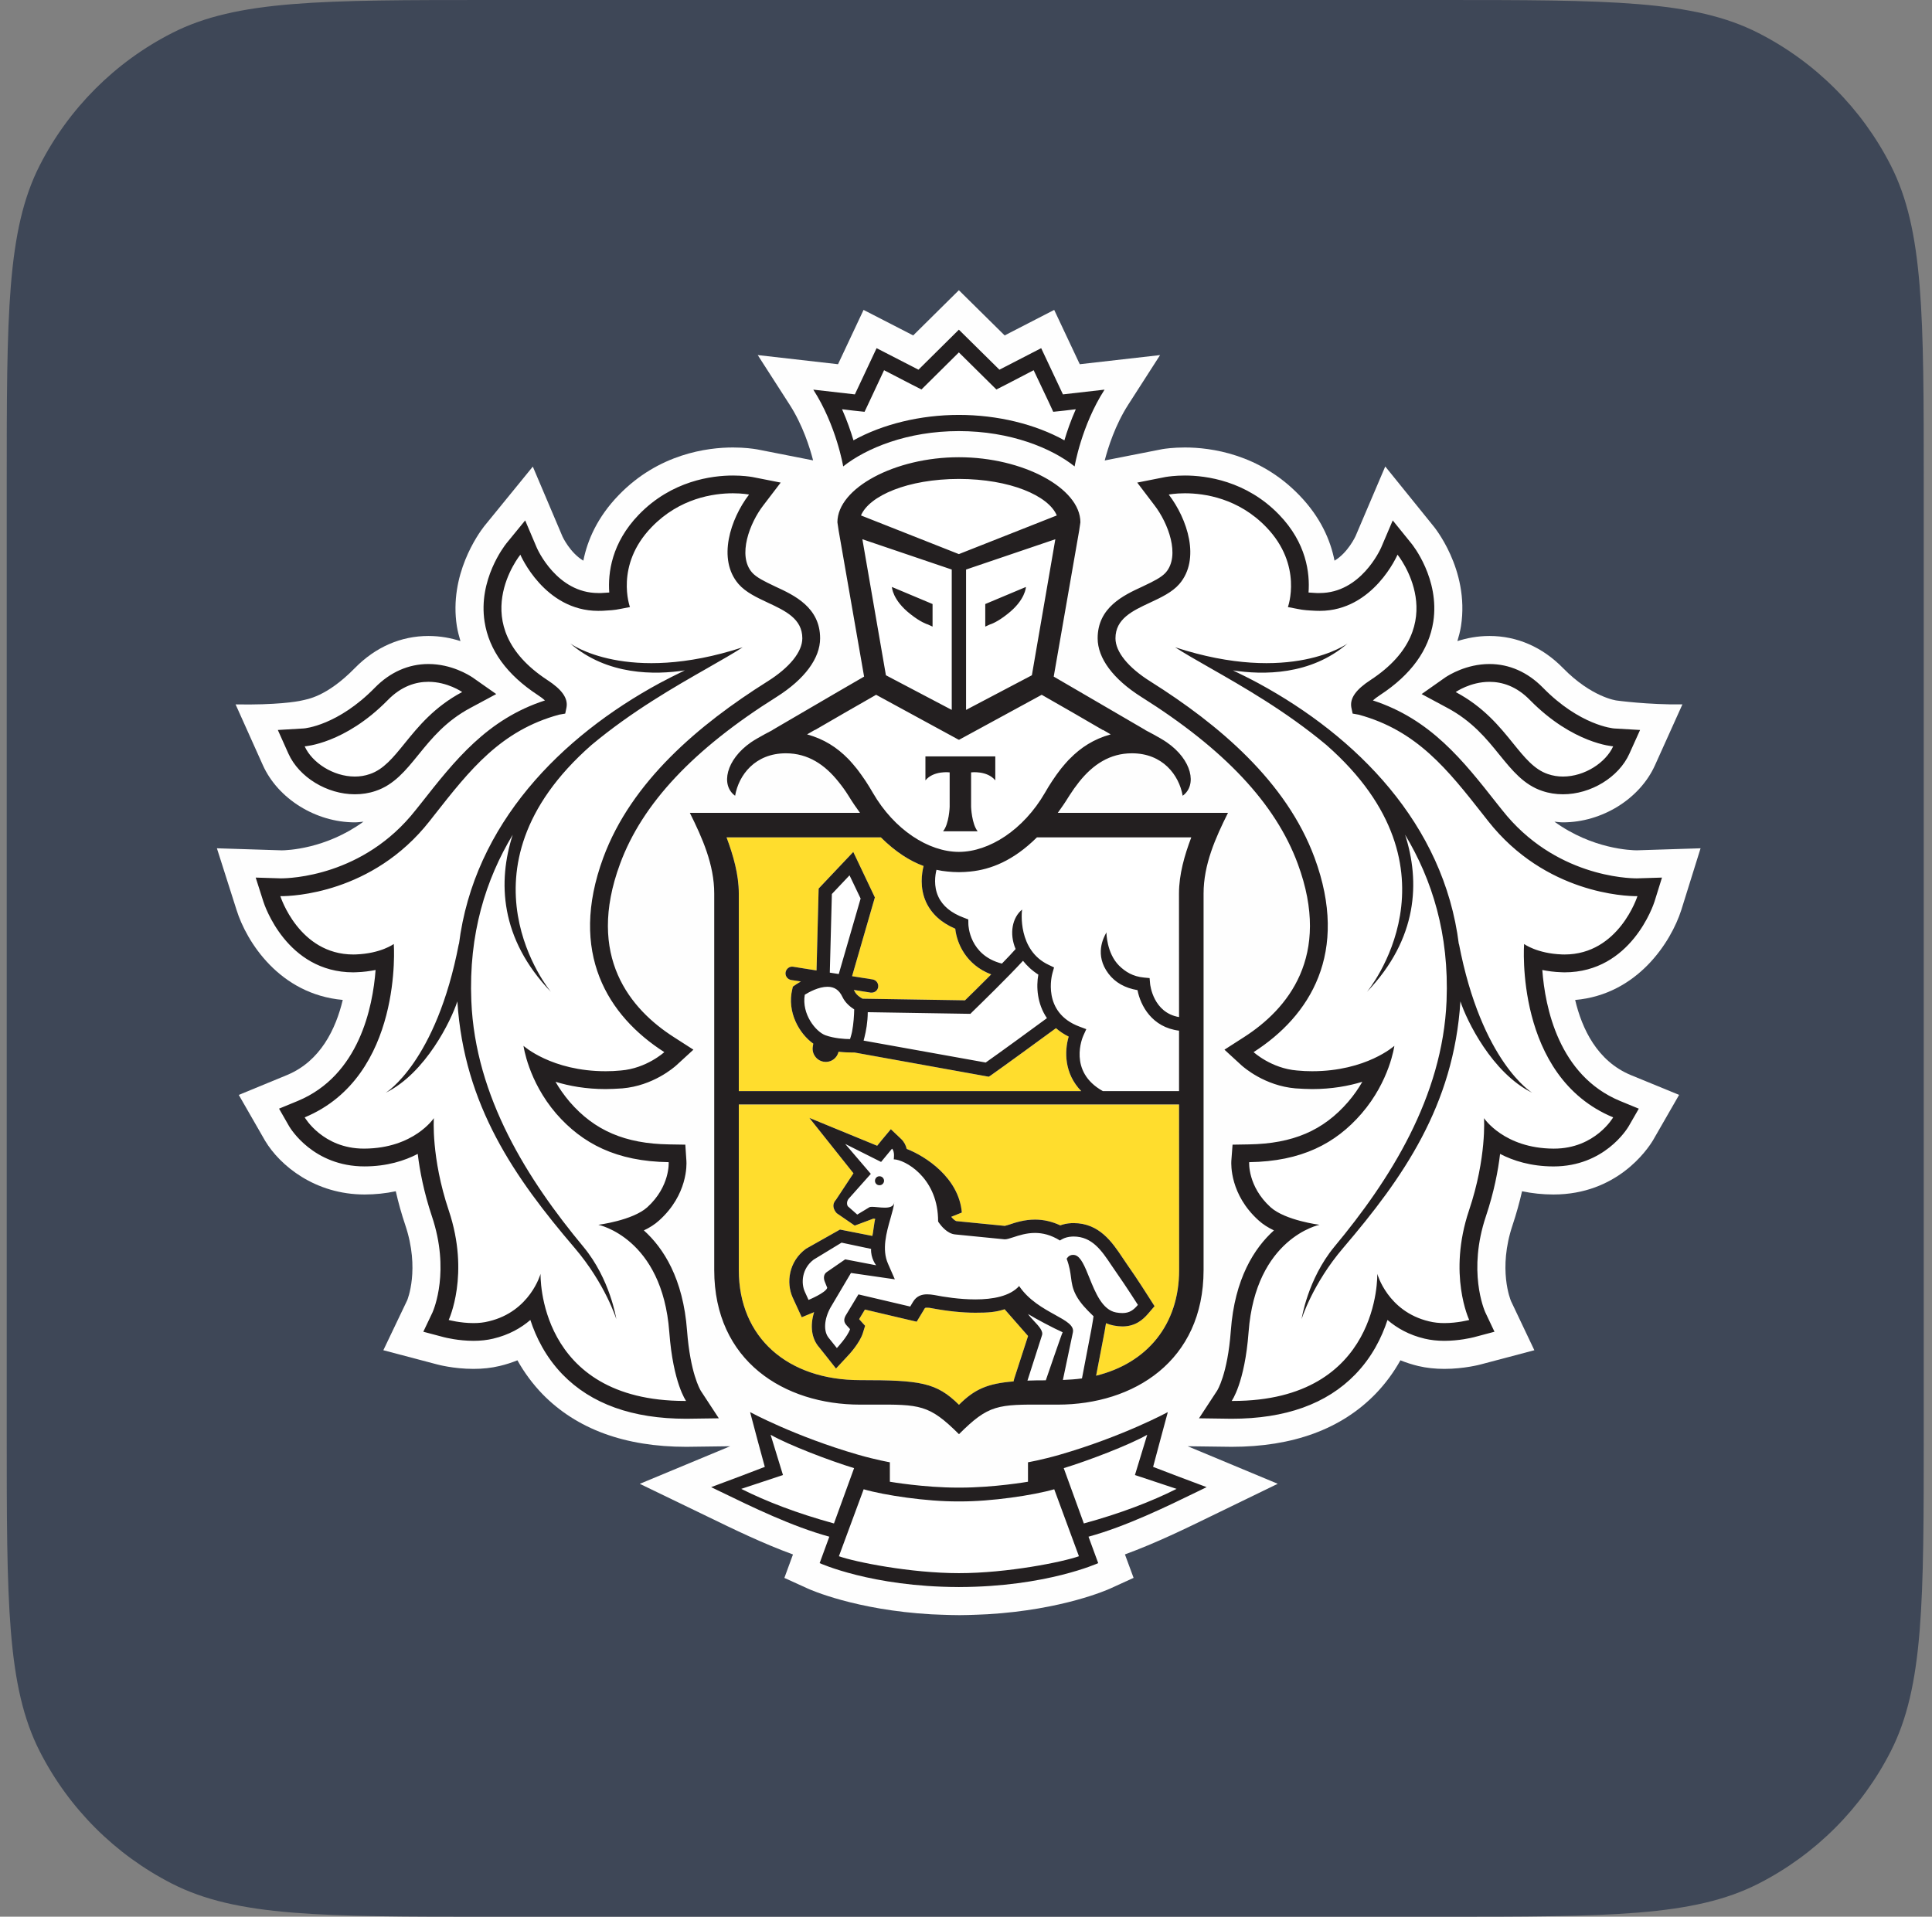 <svg width="129" height="128" viewBox="0 0 129 128" fill="none" xmlns="http://www.w3.org/2000/svg">
<rect x="0" y="0" width="129" height="128" fill="#808080" stroke="none"/>
<g clip-path="url(#clip0_22_157)">
<path fill-rule="evenodd" clip-rule="evenodd" d="M0.449 32.358C0.449 21.032 0.449 15.368 2.653 11.042C4.592 7.237 7.686 4.143 11.492 2.204C15.818 0 21.481 0 32.807 0H96.092C107.418 0 113.081 0 117.407 2.204C121.212 4.143 124.306 7.237 126.245 11.042C128.449 15.368 128.449 21.032 128.449 32.358V95.642C128.449 106.968 128.449 112.631 126.245 116.958C124.306 120.763 121.212 123.857 117.407 125.796C113.081 128 107.418 128 96.092 128H32.807C21.481 128 15.818 128 11.492 125.796C7.686 123.857 4.592 120.763 2.653 116.958C0.449 112.631 0.449 106.968 0.449 95.642V32.358Z" fill="#3E4757"/>
<mask id="mask0_22_157" style="mask-type:alpha" maskUnits="userSpaceOnUse" x="0" y="0" width="129" height="128">
<path fill-rule="evenodd" clip-rule="evenodd" d="M0.449 32.358C0.449 21.032 0.449 15.368 2.653 11.042C4.592 7.237 7.686 4.143 11.492 2.204C15.818 0 21.481 0 32.807 0H96.092C107.418 0 113.081 0 117.407 2.204C121.212 4.143 124.306 7.237 126.245 11.042C128.449 15.368 128.449 21.032 128.449 32.358V95.642C128.449 106.968 128.449 112.631 126.245 116.958C124.306 120.763 121.212 123.857 117.407 125.796C113.081 128 107.418 128 96.092 128H32.807C21.481 128 15.818 128 11.492 125.796C7.686 123.857 4.592 120.763 2.653 116.958C0.449 112.631 0.449 106.968 0.449 95.642V32.358Z" fill="white"/>
</mask>
<g mask="url(#mask0_22_157)">
<path fill-rule="evenodd" clip-rule="evenodd" d="M113.547 56.65L109.296 56.785C108.935 56.785 106.324 56.711 103.789 54.872C103.979 54.889 104.167 54.918 104.361 54.918C106.968 54.918 109.495 53.348 110.506 51.099L112.335 47.04C110.039 47.071 107.943 46.781 107.943 46.781C107.925 46.78 106.271 46.566 104.36 44.612C102.99 43.213 101.291 42.471 99.455 42.471C98.65 42.471 97.931 42.616 97.311 42.813C97.409 42.484 97.498 42.15 97.552 41.806C98.138 38.007 95.695 35.111 95.694 35.113L92.493 31.151L90.51 35.806C90.504 35.819 90.001 36.911 89.106 37.442C88.838 36.075 88.172 34.536 86.752 33.068C84.075 30.298 80.819 29.883 79.114 29.883C78.325 29.883 77.761 29.969 77.624 29.991L73.762 30.75C73.985 29.889 74.461 28.384 75.328 27.031L77.459 23.713L72.096 24.323L70.389 20.696L67.081 22.4L64.024 19.381L60.974 22.4L57.66 20.696L55.955 24.323L50.594 23.712L52.729 27.033C53.597 28.384 54.07 29.884 54.291 30.745L50.606 30.02L50.479 29.998C50.296 29.969 49.736 29.883 48.941 29.883C47.238 29.883 43.98 30.298 41.31 33.066C39.889 34.534 39.222 36.075 38.95 37.442C38.061 36.916 37.563 35.842 37.563 35.842L35.576 31.16L32.327 35.147C31.929 35.66 29.973 38.383 30.503 41.81C30.558 42.152 30.648 42.484 30.744 42.813C30.128 42.614 29.409 42.471 28.605 42.471C26.767 42.471 25.07 43.213 23.696 44.612C21.789 46.558 20.492 46.694 20.161 46.777C19.83 46.859 18.422 47.09 15.73 47.04L17.551 51.099C18.562 53.348 21.09 54.918 23.693 54.918C23.89 54.918 24.077 54.889 24.269 54.872C21.74 56.711 19.129 56.785 18.813 56.787L14.483 56.65L15.794 60.766C16.455 62.886 18.662 66.398 22.886 66.776C22.426 68.702 21.407 70.861 19.169 71.791L15.943 73.12L17.702 76.184C18.694 77.837 21.029 79.77 24.348 79.77C25.065 79.768 25.757 79.696 26.426 79.553C26.597 80.309 26.809 81.066 27.062 81.817C28.05 84.76 27.199 86.81 27.189 86.833L25.596 90.17L29.152 91.108C29.196 91.121 30.271 91.416 31.616 91.416C32.226 91.416 32.811 91.354 33.355 91.223C33.768 91.126 34.167 90.998 34.548 90.843C35.009 91.668 35.568 92.422 36.219 93.097C38.499 95.436 41.729 96.62 45.818 96.62H45.832L48.752 96.582L42.719 99.092L47.3 101.306C48.966 102.116 50.936 103.075 52.947 103.809L52.373 105.375L53.954 106.094C54.094 106.158 57.13 107.515 62.176 107.805C62.176 107.805 63.395 107.861 64.067 107.861C64.736 107.861 65.94 107.801 65.94 107.801C70.954 107.504 73.967 106.158 74.107 106.094L75.69 105.372L75.112 103.805C77.178 103.049 79.225 102.052 80.821 101.272L85.315 99.089L79.302 96.582L82.234 96.62C86.331 96.62 89.561 95.434 91.836 93.093C92.485 92.423 93.043 91.672 93.506 90.843C93.889 90.998 94.29 91.126 94.704 91.226C95.248 91.354 95.832 91.416 96.441 91.416C97.763 91.416 98.849 91.125 98.878 91.115L102.449 90.17L100.893 86.895C100.857 86.81 100.005 84.76 100.995 81.815C101.244 81.063 101.456 80.307 101.628 79.553C102.3 79.696 103 79.768 103.723 79.77C107.952 79.77 109.979 76.797 110.371 76.15L112.114 73.118L108.888 71.794C106.645 70.861 105.628 68.703 105.174 66.779C109.343 66.415 111.579 62.901 112.262 60.767L113.547 56.65Z" fill="#FEFEFE"/>
<path fill-rule="evenodd" clip-rule="evenodd" d="M71.07 29.406C69.124 28.323 66.602 27.707 64.024 27.707C61.46 27.707 58.937 28.323 56.986 29.406C56.808 28.811 56.561 28.088 56.224 27.331L56.957 27.418L57.727 27.5L58.058 26.797L59.029 24.723L60.829 25.655L61.526 26.009L62.081 25.461L64.024 23.534L65.971 25.461L66.528 26.009L67.226 25.655L69.016 24.723L70 26.797L70.325 27.5L71.096 27.418L71.831 27.331C71.495 28.088 71.245 28.811 71.07 29.406ZM64.024 31.983C60.607 31.987 58.045 33.106 57.488 34.423L64.024 37.005L70.562 34.423C70.01 33.106 67.447 31.987 64.024 31.983ZM64.093 100.267H64.087H64.03H63.966H63.961C61.893 100.28 59.038 99.855 57.666 99.456L56.014 103.926C57.102 104.314 60.795 105.058 64.03 105.058C67.259 105.058 70.953 104.314 72.04 103.926L70.39 99.456C69.013 99.855 66.163 100.28 64.093 100.267ZM71.026 98.045C72.622 97.56 75.37 96.514 76.599 95.817L75.779 98.505L78.562 99.43C76.879 100.275 74.839 101.063 72.367 101.739L71.026 98.045ZM51.455 95.817L52.279 98.505L49.492 99.43C51.174 100.275 53.222 101.063 55.685 101.739L57.029 98.045C55.435 97.56 52.685 96.514 51.455 95.817ZM103.349 51.693C103.685 51.809 104.025 51.86 104.361 51.86C105.82 51.86 107.226 50.917 107.712 49.84C107.712 49.84 105.04 49.678 102.166 46.762C101.253 45.817 100.284 45.535 99.454 45.535C98.163 45.535 97.195 46.214 97.195 46.214C99.069 47.211 100.137 48.534 101.035 49.645C101.8 50.592 102.441 51.386 103.349 51.693ZM24.696 51.693C24.37 51.809 24.029 51.86 23.692 51.86C22.235 51.86 20.824 50.917 20.344 49.841C20.344 49.841 23.014 49.678 25.885 46.762C26.803 45.815 27.77 45.535 28.605 45.535C29.887 45.535 30.858 46.215 30.858 46.215C28.99 47.21 27.921 48.531 27.021 49.641C26.253 50.59 25.609 51.385 24.696 51.693ZM102.303 72.976C99.617 71.652 97.924 68.138 97.513 66.874C97.067 73.839 93.667 78.675 89.691 83.33C87.627 85.744 86.907 88.09 86.907 88.09C86.907 88.09 87.306 85.431 89.089 83.268C92.799 78.811 96.325 73.263 96.587 66.847C96.766 62.37 95.616 58.74 93.819 55.746C94.825 58.863 94.682 62.678 91.27 66.241C91.27 66.241 98.064 58.101 88.567 49.754C85.868 47.499 82.987 45.856 80.778 44.596C79.875 44.081 79.084 43.63 78.463 43.227C86.199 45.751 89.977 42.973 89.977 42.973C87.507 45.113 84.308 45.077 82.325 44.769C82.864 45.031 83.423 45.305 84.025 45.628C90.548 49.171 96.41 55.002 97.41 63.075V63.014C98.928 70.942 102.303 72.976 102.303 72.976ZM104.289 63.739C104.351 63.743 104.401 63.743 104.463 63.743C108.1 63.743 109.33 59.848 109.33 59.848H109.26C108.592 59.848 103.186 59.69 99.365 54.834C99.258 54.699 99.152 54.563 99.046 54.429C96.671 51.403 94.614 48.783 90.716 47.726L90.315 47.656L90.229 47.247C90.116 46.627 90.544 46.043 91.51 45.414C97.13 41.735 93.313 37.041 93.313 37.041C93.313 37.041 91.708 40.795 88.119 40.795C88.075 40.795 88.031 40.794 87.987 40.792C87.942 40.791 87.898 40.79 87.853 40.79L87.773 40.786C87.393 40.766 87.024 40.747 86.655 40.669L85.994 40.54C85.994 40.54 87.016 37.755 84.546 35.2C82.685 33.271 80.422 32.943 79.114 32.943C78.456 32.943 78.038 33.027 78.038 33.027C79.278 34.649 80.176 37.342 78.743 39.004C78.264 39.556 77.517 39.904 76.781 40.248C75.616 40.792 74.479 41.323 74.479 42.627C74.479 43.529 75.322 44.58 76.833 45.524C81.38 48.386 85.894 52.187 87.772 57.278C90.116 63.629 87.474 67.844 83.704 70.263C83.704 70.263 84.887 71.351 86.601 71.49C86.95 71.524 87.291 71.541 87.609 71.541C91.23 71.541 93.103 69.842 93.103 69.842C93.103 69.842 92.794 72.188 90.91 74.366C89.171 76.377 86.89 77.562 83.408 77.611C83.408 77.611 83.299 79.227 84.839 80.626C85.827 81.508 88.104 81.794 88.104 81.794C88.104 81.794 83.839 82.659 83.368 88.957C83.113 92.371 82.24 93.558 82.24 93.558H82.316C92.213 93.558 91.961 85.07 91.961 85.07C91.961 85.07 92.648 87.582 95.41 88.238C95.743 88.324 96.099 88.359 96.439 88.359C97.326 88.359 98.099 88.15 98.099 88.15C98.099 88.15 96.652 85.1 98.088 80.834C99.277 77.294 99.085 74.672 99.085 74.672C99.085 74.672 100.419 76.687 103.723 76.706H103.758C106.511 76.706 107.711 74.618 107.711 74.618C101.111 71.879 101.764 63.039 101.764 63.039C101.764 63.039 102.62 63.678 104.289 63.739ZM30.537 66.873C30.986 73.839 34.386 78.675 38.361 83.329C40.424 85.744 41.152 88.088 41.152 88.088C41.152 88.088 40.748 85.43 38.957 83.269C35.255 78.811 31.729 73.262 31.47 66.847C31.284 62.368 32.435 58.739 34.235 55.746C33.231 58.864 33.368 62.678 36.784 66.243C36.784 66.243 29.989 58.101 39.492 49.754C42.188 47.5 45.064 45.858 47.272 44.598C48.175 44.083 48.967 43.631 49.589 43.227C41.855 45.751 38.077 42.972 38.077 42.972C40.545 45.114 43.743 45.078 45.729 44.769L45.683 44.791C45.159 45.046 44.61 45.314 44.029 45.63C37.504 49.171 31.645 55.003 30.641 63.075V63.013C29.126 70.941 25.752 72.976 25.752 72.976C28.435 71.653 30.126 68.137 30.537 66.873ZM43.218 80.625C42.23 81.508 39.95 81.794 39.95 81.794C39.95 81.794 44.219 82.658 44.688 88.957C44.944 92.371 45.809 93.557 45.809 93.557H45.739C35.839 93.557 36.093 85.068 36.093 85.068C36.093 85.068 35.402 87.582 32.644 88.238C32.314 88.324 31.961 88.359 31.616 88.359C30.728 88.359 29.959 88.15 29.959 88.15C29.959 88.15 31.398 85.102 29.963 80.834C28.777 77.294 28.97 74.671 28.97 74.671C28.97 74.671 27.638 76.687 24.331 76.707H24.297C21.546 76.707 20.344 74.618 20.344 74.618C26.939 71.879 26.293 63.039 26.293 63.039C26.293 63.039 25.436 63.678 23.764 63.739C23.702 63.743 23.648 63.743 23.59 63.743C19.952 63.743 18.72 59.848 18.72 59.848H18.793C19.464 59.848 24.866 59.69 28.685 54.834C28.793 54.698 28.9 54.562 29.006 54.426C31.382 51.403 33.44 48.784 37.33 47.726L37.739 47.655L37.826 47.247C37.94 46.627 37.513 46.041 36.548 45.414C30.928 41.735 34.744 37.042 34.744 37.042C34.744 37.042 36.339 40.795 39.94 40.795C39.982 40.795 40.024 40.794 40.067 40.793H40.067C40.111 40.792 40.155 40.791 40.202 40.791L40.306 40.785C40.675 40.765 41.039 40.745 41.4 40.669L42.063 40.54C42.063 40.54 41.035 37.755 43.511 35.2C45.37 33.271 47.635 32.942 48.94 32.942C49.602 32.942 50.015 33.028 50.015 33.028C48.777 34.649 47.88 37.342 49.312 39.002C49.791 39.555 50.538 39.904 51.273 40.248C52.436 40.792 53.571 41.323 53.571 42.627C53.571 43.528 52.729 44.58 51.218 45.524C46.671 48.386 42.159 52.189 40.282 57.279C37.94 63.63 40.581 67.846 44.356 70.263C44.356 70.263 43.171 71.352 41.453 71.49C41.104 71.524 40.767 71.54 40.442 71.54C36.826 71.54 34.953 69.842 34.953 69.842C34.953 69.842 35.264 72.188 37.136 74.368C38.886 76.377 41.166 77.562 44.647 77.611C44.647 77.611 44.757 79.227 43.218 80.625ZM61.791 50.514H64.127H66.456V52.114C65.909 51.443 64.84 51.581 64.84 51.581V53.887C64.84 53.887 64.881 55.023 65.278 55.514H64.127H62.969C63.373 55.023 63.409 53.887 63.409 53.887V51.581C63.409 51.581 62.343 51.443 61.791 52.114V50.514ZM56.707 50.754C56.869 50.928 57.028 51.117 57.183 51.308L57.204 51.334L57.204 51.334C57.233 51.368 57.26 51.401 57.29 51.443C57.432 51.631 57.575 51.832 57.714 52.038C57.731 52.061 57.749 52.087 57.767 52.114C57.78 52.133 57.793 52.153 57.807 52.173C57.973 52.423 58.13 52.682 58.285 52.95C59.712 55.414 61.996 56.888 64.024 56.891C66.054 56.888 68.336 55.414 69.768 52.95C69.925 52.675 70.086 52.409 70.252 52.161C70.277 52.126 70.302 52.09 70.325 52.053C70.466 51.84 70.614 51.634 70.768 51.433C70.788 51.407 70.807 51.383 70.826 51.359L70.828 51.357L70.861 51.315C71.02 51.117 71.185 50.927 71.352 50.748C71.364 50.736 71.375 50.725 71.385 50.714L71.386 50.714C71.4 50.698 71.415 50.683 71.433 50.669C72.159 49.925 73.026 49.357 74.161 49.043L73.655 48.749H73.629L71.62 47.583L69.555 46.4L64.04 49.403L64.024 49.389L64.013 49.403L58.497 46.4L56.434 47.583L54.421 48.749H54.398L53.889 49.043C55.025 49.357 55.889 49.919 56.619 50.663C56.631 50.675 56.642 50.688 56.654 50.701C56.67 50.719 56.686 50.738 56.707 50.754ZM62.267 41.844V40.339L59.554 39.197C59.554 39.197 59.578 40.072 60.799 41.021C61.46 41.542 61.869 41.676 61.959 41.705C61.97 41.709 61.977 41.711 61.978 41.712L62.267 41.844ZM63.547 38.034V47.409L59.154 45.094L57.581 36.013L63.547 38.034ZM65.787 40.339L68.499 39.197C68.499 39.197 68.477 40.072 67.252 41.021C66.59 41.544 66.18 41.677 66.092 41.706C66.082 41.709 66.076 41.711 66.074 41.712L65.787 41.844V40.339ZM68.898 45.094L70.466 36.013L64.503 38.034V47.409L68.898 45.094ZM56.756 69.39C56.397 69.39 55.691 69.347 55.111 69.136C54.47 68.899 53.516 67.724 53.735 66.43C54.011 66.26 54.653 65.899 55.254 65.899C55.716 65.899 56.032 66.115 56.254 66.582C56.446 66.987 56.794 67.256 57.037 67.41C57.029 67.788 56.993 68.375 56.891 68.895C56.868 69.011 56.839 69.118 56.808 69.224C56.797 69.27 56.783 69.311 56.771 69.346C56.766 69.362 56.76 69.376 56.756 69.39ZM65.097 67.404L65.097 67.405L64.977 67.522C64.95 67.548 64.933 67.566 64.925 67.573L64.793 67.704L57.94 67.596C57.936 68.275 57.825 68.853 57.718 69.275C57.7 69.346 57.682 69.42 57.663 69.493L65.816 70.958C66.663 70.366 68.998 68.662 69.904 67.993C69.245 67.032 69.182 65.889 69.332 65.084C68.897 64.808 68.569 64.496 68.306 64.164C67.364 65.191 65.65 66.865 65.098 67.404L65.097 67.404ZM64.789 58.202C66.142 58.067 67.656 57.487 69.236 55.922H79.543C79.093 57.109 78.722 58.394 78.722 59.672L78.726 67.922C77.001 67.632 76.796 65.776 76.79 65.696L76.759 65.316L76.389 65.284C75.637 65.213 75.143 64.897 74.723 64.489C73.878 63.642 73.877 62.273 73.878 62.263C73.877 62.27 73.865 62.291 73.847 62.325V62.325V62.325C73.693 62.607 73.061 63.769 74.015 65.025C74.461 65.616 75.112 65.979 75.953 66.124C76.151 67.152 76.916 68.607 78.726 68.827V72.868H73.638C71.294 71.56 72.289 69.263 72.333 69.165L72.532 68.731L72.082 68.56C69.542 67.618 70.242 65.085 70.275 64.974L70.378 64.606L70.033 64.443C67.935 63.47 68.219 60.852 68.247 60.743C67.602 61.265 67.37 62.332 67.814 63.378C67.587 63.639 67.285 63.951 66.952 64.295L66.898 64.351C64.725 63.796 64.657 61.8 64.657 61.711L64.652 61.403L64.367 61.292C63.519 60.978 62.936 60.507 62.65 59.875C62.328 59.176 62.442 58.44 62.53 58.087C62.779 58.144 63.025 58.181 63.263 58.202C63.507 58.228 63.756 58.242 64.01 58.242H64.025H64.043C64.296 58.242 64.542 58.228 64.789 58.202ZM55.544 59.703L55.405 64.955L56.004 65.046L57.464 60.006L56.723 58.455L55.544 59.703ZM58.423 78.832C58.412 79.002 58.536 79.147 58.706 79.151C58.871 79.166 59.012 79.039 59.028 78.872C59.035 78.711 58.913 78.562 58.742 78.555C58.575 78.54 58.438 78.67 58.423 78.832ZM71.787 83.82C71.739 83.806 71.688 83.802 71.644 83.802C71.35 83.802 71.221 84.062 71.221 84.062C71.418 84.59 71.467 84.969 71.513 85.313C71.563 85.696 71.607 86.035 71.843 86.488C72.124 87.029 72.592 87.486 72.877 87.766L72.927 87.815C72.96 87.847 72.989 87.876 73.014 87.901C73.014 87.901 72.947 88.384 72.878 88.746L72.242 92.053C71.836 92.109 71.411 92.138 70.97 92.158L71.637 88.978C71.734 88.519 71.181 88.213 70.444 87.805C69.669 87.376 68.69 86.835 68.048 85.882C67.435 86.572 66.284 86.777 65.126 86.777C64.07 86.777 63.015 86.607 62.372 86.481C62.21 86.456 62.055 86.436 61.902 86.436C61.531 86.436 61.193 86.551 60.959 86.943L60.776 87.254L57.32 86.439L56.459 87.865C56.339 88.096 56.33 88.289 56.526 88.504L56.758 88.76C56.598 89.262 55.879 90.025 55.879 90.025L55.365 89.383C54.959 88.928 55.026 88.096 55.447 87.325L56.819 85.012L59.746 85.434L59.293 84.397C58.866 83.44 59.191 82.301 59.461 81.358C59.577 80.951 59.683 80.58 59.713 80.277C59.68 80.581 59.4 80.65 59.075 80.65C58.917 80.65 58.749 80.633 58.593 80.618C58.459 80.605 58.333 80.593 58.232 80.593C58.145 80.593 58.071 80.602 58.032 80.629L57.238 81.112L56.614 80.561C56.538 80.455 56.514 80.204 56.697 80.017L58.145 78.393L56.435 76.394L58.831 77.597L59.563 76.711C59.764 76.906 59.675 77.422 59.675 77.422C60.422 77.441 62.521 78.599 62.632 81.308C62.636 81.39 62.636 81.483 62.636 81.574L62.654 81.602C62.664 81.617 62.677 81.636 62.693 81.662C62.841 81.865 63.251 82.387 63.768 82.436L67.081 82.764H67.093C67.233 82.764 67.426 82.7 67.663 82.623C68.043 82.498 68.536 82.337 69.108 82.337C69.612 82.337 70.173 82.466 70.774 82.844C70.774 82.844 71.076 82.606 71.564 82.579C71.601 82.577 71.644 82.577 71.677 82.577C72.926 82.577 73.56 83.525 74.204 84.487C74.327 84.67 74.45 84.853 74.577 85.031C75.175 85.882 75.979 87.143 75.979 87.143C75.681 87.493 75.408 87.689 74.946 87.689C74.82 87.689 74.676 87.68 74.519 87.646C73.603 87.478 73.137 86.323 72.735 85.324C72.437 84.585 72.174 83.93 71.787 83.82ZM53.986 86.81C53.986 86.81 55.133 86.338 55.235 86.003L55.081 85.62C54.973 85.371 54.989 85.101 55.198 84.954L56.434 84.1L58.5 84.497C58.5 84.497 58.127 84.029 58.163 83.404L56.19 82.986L54.331 84.118C53.533 84.715 53.476 85.69 53.739 86.269L53.986 86.81ZM69.83 92.178C69.382 92.178 68.972 92.184 68.603 92.199L69.573 89.176C69.675 88.896 69.36 88.56 69.046 88.226C68.895 88.064 68.745 87.903 68.641 87.75C69.12 88.05 70.357 88.708 70.953 88.971C70.893 89.068 69.83 92.178 69.83 92.178Z" fill="white"/>
<path fill-rule="evenodd" clip-rule="evenodd" d="M72.194 72.867H49.331V59.671C49.331 58.393 48.956 57.108 48.514 55.921H58.818C59.797 56.894 60.756 57.501 61.669 57.834C61.552 58.304 61.394 59.273 61.834 60.241C62.193 61.02 62.843 61.621 63.786 62.022C63.886 62.984 64.498 64.434 66.181 65.074C65.442 65.819 64.726 66.52 64.436 66.803L57.596 66.694C57.441 66.617 57.176 66.442 57.058 66.196C57.051 66.177 57.041 66.163 57.032 66.148C57.023 66.136 57.015 66.124 57.007 66.108L58.124 66.288C58.148 66.291 58.172 66.291 58.196 66.291C58.411 66.291 58.6 66.142 58.634 65.922C58.67 65.673 58.506 65.446 58.265 65.41L56.891 65.193L58.415 59.931L56.971 56.894L54.66 59.338L54.519 64.809L52.966 64.563C52.725 64.516 52.496 64.69 52.454 64.933C52.417 65.174 52.581 65.403 52.824 65.446L53.476 65.544C53.244 65.677 53.09 65.782 53.071 65.797L52.939 65.889L52.903 66.053C52.525 67.587 53.379 69.045 54.304 69.696L54.269 69.89C54.232 70.125 54.287 70.355 54.428 70.549C54.563 70.745 54.767 70.863 55.001 70.904C55.047 70.914 55.098 70.918 55.145 70.918C55.543 70.918 55.894 70.641 55.99 70.235C56.335 70.277 56.65 70.284 56.866 70.284H57.046L66.02 71.907L66.174 71.805C66.886 71.307 69.614 69.322 70.507 68.661C70.751 68.874 71.027 69.064 71.359 69.222C71.068 70.193 71.051 71.686 72.194 72.867ZM49.331 73.757H78.725L78.731 84.814C78.731 88.479 76.579 91.038 73.188 91.872L73.756 88.913L73.763 88.871C73.792 88.706 73.825 88.521 73.848 88.365C74.008 88.432 74.178 88.488 74.36 88.521C74.573 88.562 74.768 88.582 74.947 88.582C75.814 88.582 76.319 88.126 76.654 87.737L77.09 87.229L76.735 86.672C76.703 86.618 75.912 85.372 75.308 84.519C75.189 84.351 75.076 84.183 74.96 84.004C74.271 82.972 73.407 81.68 71.678 81.68L71.521 81.683C71.238 81.702 70.994 81.757 70.794 81.833C70.252 81.58 69.689 81.447 69.107 81.447C68.392 81.447 67.789 81.643 67.388 81.781C67.352 81.791 67.318 81.801 67.285 81.812C67.211 81.835 67.145 81.855 67.088 81.865L63.856 81.547C63.816 81.54 63.682 81.462 63.521 81.271V81.255L64.221 80.974C64.024 78.644 61.787 77.211 60.539 76.725C60.484 76.492 60.371 76.259 60.176 76.069L59.481 75.41L58.87 76.141L58.569 76.516L54.04 74.655L56.988 78.354L55.826 80.115C55.399 80.568 55.869 81.02 55.869 81.02L57.071 81.849L58.315 81.383C58.346 81.383 58.373 81.388 58.401 81.392C58.413 81.395 58.425 81.397 58.438 81.398C58.404 81.503 58.364 81.783 58.327 82.045C58.298 82.25 58.271 82.445 58.248 82.536L56.087 82.111L53.816 83.393C52.649 84.251 52.49 85.668 52.923 86.639L53.175 87.19L53.532 87.968L54.328 87.639C54.339 87.638 54.35 87.632 54.355 87.627C54.07 88.539 54.187 89.407 54.695 89.975L55.179 90.581L55.821 91.391L56.525 90.635C56.731 90.429 57.405 89.675 57.612 89.032L57.763 88.539L57.421 88.159L57.362 88.093L57.751 87.453L60.572 88.118L61.206 88.265L61.543 87.707L61.727 87.403C61.762 87.338 61.77 87.329 61.901 87.329C62 87.329 62.1 87.338 62.209 87.364C63.274 87.564 64.255 87.665 65.126 87.665C65.972 87.665 66.477 87.632 67.078 87.433C67.078 87.433 68.593 89.154 68.645 89.217L67.718 92.082L67.675 92.253C65.92 92.396 65.064 92.781 64.031 93.814C62.531 92.325 61.465 92.167 57.431 92.167C52.602 92.167 49.331 89.336 49.331 84.814V73.757Z" fill="#FFDD2D"/>
<path fill-rule="evenodd" clip-rule="evenodd" d="M57.727 27.5L56.957 27.418L56.224 27.33C56.561 28.089 56.808 28.81 56.986 29.406C58.937 28.325 61.46 27.708 64.024 27.708C66.602 27.708 69.126 28.325 71.07 29.406C71.246 28.81 71.495 28.089 71.831 27.33L71.096 27.418L70.325 27.5L70 26.798L69.017 24.723L67.226 25.655L66.528 26.01L65.971 25.46L64.024 23.534L62.081 25.46L61.526 26.01L60.829 25.655L59.029 24.723L58.058 26.798L57.727 27.5ZM71.752 31.148C70.23 29.932 67.471 28.789 64.024 28.789C60.583 28.789 57.834 29.932 56.3 31.148C56.3 31.148 55.85 28.424 54.304 26.021L57.08 26.337L58.53 23.251L61.326 24.689L64.024 22.016L66.731 24.689L69.52 23.251L70.973 26.337L73.751 26.021C72.205 28.424 71.752 31.148 71.752 31.148ZM58.743 78.554C58.576 78.538 58.437 78.669 58.423 78.832C58.411 79.002 58.537 79.147 58.707 79.15C58.871 79.164 59.013 79.038 59.029 78.871C59.035 78.711 58.914 78.561 58.743 78.554ZM72.368 101.738L71.026 98.044C72.622 97.559 75.37 96.513 76.599 95.817L75.78 98.505L78.562 99.429C76.879 100.274 74.839 101.062 72.368 101.738ZM64.031 105.057C60.795 105.057 57.103 104.314 56.014 103.927L57.667 99.455C59.037 99.856 61.892 100.279 63.961 100.266H63.967H64.031H64.087H64.094C66.162 100.279 69.012 99.856 70.391 99.455L72.04 103.927C70.952 104.314 67.26 105.057 64.031 105.057ZM49.493 99.429L52.279 98.505L51.454 95.817C52.683 96.513 55.434 97.559 57.028 98.044L55.684 101.738C53.223 101.062 51.173 100.274 49.493 99.429ZM78.687 98.608L76.993 97.96L77.461 96.208L77.975 94.302C77.975 94.302 74.975 95.93 70.746 97.152C69.547 97.496 68.639 97.653 68.639 97.653V98.952C68.639 98.952 66.377 99.345 64.094 99.345H64.066H64.031H63.987H63.961C61.674 99.345 59.416 98.952 59.416 98.952V97.653C59.416 97.653 58.507 97.496 57.309 97.152C53.08 95.93 50.084 94.302 50.084 94.302L50.59 96.208L51.066 97.96L49.368 98.608L47.485 99.313C47.686 99.41 47.895 99.511 48.11 99.617L48.116 99.62L48.126 99.624H48.127C50.214 100.639 52.898 101.945 55.374 102.622L54.728 104.387C54.728 104.387 58.202 105.97 63.987 105.984V105.987H64.004H64.031H64.052H64.066V105.984C69.859 105.97 73.328 104.387 73.328 104.387L72.68 102.622C75.176 101.939 77.888 100.618 79.978 99.599L79.98 99.598C80.181 99.5 80.378 99.405 80.567 99.313L78.687 98.608ZM107.711 74.619C107.711 74.619 106.512 76.707 103.758 76.707H103.725C100.418 76.688 99.087 74.671 99.087 74.671C99.087 74.671 99.277 77.294 98.086 80.833C96.653 85.102 98.1 88.149 98.1 88.149C98.1 88.149 97.326 88.358 96.438 88.358C96.099 88.358 95.744 88.324 95.409 88.239C92.648 87.581 91.961 85.067 91.961 85.067C91.961 85.067 92.213 93.557 82.316 93.557H82.239C82.239 93.557 83.111 92.37 83.368 88.958C83.839 82.659 88.104 81.793 88.104 81.793C88.104 81.793 85.827 81.507 84.841 80.624C83.297 79.226 83.407 77.61 83.407 77.61C86.89 77.562 89.172 76.376 90.91 74.367C92.794 72.188 93.102 69.842 93.102 69.842C93.102 69.842 91.229 71.538 87.609 71.538C87.291 71.538 86.951 71.524 86.601 71.489C84.888 71.351 83.703 70.262 83.703 70.262C87.472 67.846 90.117 63.628 87.772 57.277C85.894 52.189 81.38 48.387 76.834 45.523C75.322 44.579 74.48 43.528 74.48 42.626C74.48 41.322 75.616 40.792 76.78 40.248C77.516 39.904 78.263 39.556 78.743 39.003C80.176 37.341 79.277 34.649 78.038 33.028C78.038 33.028 78.455 32.942 79.114 32.942C80.423 32.942 82.687 33.27 84.546 35.2C87.016 37.755 85.993 40.54 85.993 40.54L86.655 40.668C87.031 40.749 87.408 40.767 87.795 40.786L87.852 40.789C87.896 40.789 87.941 40.79 87.986 40.791C88.031 40.793 88.075 40.794 88.119 40.794C91.708 40.794 93.313 37.041 93.313 37.041C93.313 37.041 97.128 41.734 91.51 45.413C90.544 46.043 90.117 46.627 90.229 47.246L90.316 47.655L90.716 47.726C94.611 48.782 96.666 51.399 99.038 54.418C99.146 54.556 99.255 54.694 99.365 54.834C103.187 59.691 108.591 59.847 109.259 59.847H109.332C109.332 59.847 108.098 63.742 104.463 63.742C104.401 63.742 104.349 63.742 104.29 63.738C102.62 63.677 101.764 63.04 101.764 63.04C101.764 63.04 101.112 71.878 107.711 74.619ZM104.463 64.934C108.92 64.934 110.412 60.399 110.473 60.205L110.971 58.606L109.3 58.658H109.294C108.705 58.658 103.785 58.529 100.299 54.097L99.971 53.686L99.953 53.664C97.682 50.775 95.522 48.029 91.668 46.776C91.78 46.675 91.939 46.551 92.159 46.408C94.209 45.062 95.402 43.423 95.701 41.521C96.14 38.662 94.314 36.379 94.234 36.287L92.993 34.754L92.218 36.573L92.216 36.576C92.15 36.722 90.846 39.603 88.119 39.603H87.914L87.846 39.599L87.77 39.595C87.635 39.588 87.501 39.58 87.371 39.569C87.467 38.271 87.231 36.259 85.404 34.37C83.211 32.099 80.52 31.756 79.114 31.756C78.451 31.756 77.985 31.829 77.845 31.851C77.827 31.854 77.814 31.856 77.808 31.857L75.933 32.228L77.091 33.752C77.996 34.928 78.82 37.096 77.844 38.227C77.549 38.568 76.961 38.848 76.38 39.124L76.277 39.174C75.016 39.754 73.29 40.566 73.29 42.626C73.29 43.957 74.325 45.353 76.201 46.539C81.751 50.028 85.175 53.672 86.655 57.692C88.943 63.877 85.956 67.405 83.059 69.263L81.757 70.099L82.895 71.144L82.896 71.145C83.056 71.285 84.444 72.507 86.498 72.683C86.888 72.707 87.26 72.73 87.609 72.73C88.926 72.73 90.05 72.523 90.963 72.243C90.712 72.683 90.402 73.133 90.015 73.584C88.358 75.503 86.319 76.376 83.388 76.424L82.298 76.442L82.216 77.534C82.205 77.754 82.122 79.779 84.04 81.503C84.334 81.771 84.688 81.99 85.061 82.167C83.758 83.339 82.438 85.379 82.182 88.871C81.966 91.788 81.272 92.866 81.262 92.878L80.058 94.716L82.234 94.746C85.83 94.746 88.581 93.755 90.489 91.788C91.617 90.625 92.262 89.311 92.643 88.149C93.267 88.683 94.074 89.151 95.13 89.399C95.529 89.493 95.965 89.542 96.438 89.542C97.426 89.542 98.259 89.338 98.389 89.306L98.399 89.304L99.787 88.935L99.174 87.639L99.171 87.634C99.096 87.459 97.989 84.878 99.216 81.221C99.754 79.615 100.028 78.178 100.161 77.059C101.037 77.514 102.209 77.891 103.723 77.896C107.111 77.896 108.633 75.402 108.741 75.224L108.745 75.218L109.423 74.039L108.167 73.522C104.068 71.819 103.162 67.25 102.98 64.778C103.35 64.849 103.774 64.914 104.252 64.927L104.463 64.934ZM102.167 46.762C101.252 45.816 100.284 45.534 99.453 45.534C98.163 45.534 97.197 46.216 97.197 46.216C99.07 47.212 100.138 48.535 101.035 49.646V49.646C101.801 50.592 102.441 51.385 103.349 51.692C103.685 51.808 104.023 51.859 104.361 51.859C105.818 51.859 107.225 50.916 107.712 49.841C107.712 49.841 105.04 49.678 102.167 46.762ZM100.109 50.394C99.261 49.341 98.291 48.154 96.63 47.269L94.923 46.351L96.508 45.234L96.528 45.221C96.735 45.089 97.901 44.344 99.453 44.344C100.776 44.344 102.005 44.888 103.019 45.922C105.487 48.442 107.705 48.645 107.785 48.648L109.508 48.749L108.796 50.329C108.089 51.906 106.221 53.043 104.361 53.043C103.883 53.043 103.416 52.971 102.977 52.82C101.752 52.415 100.965 51.446 100.141 50.432L100.109 50.394ZM97.41 63.013V63.074C96.41 55.001 90.549 49.17 84.024 45.628C83.423 45.304 82.864 45.031 82.325 44.769C84.309 45.077 87.509 45.113 89.977 42.972C89.977 42.972 86.199 45.751 78.463 43.226C79.083 43.629 79.875 44.08 80.777 44.595C82.987 45.856 85.867 47.498 88.566 49.753C98.064 58.1 91.27 66.241 91.27 66.241C94.682 62.678 94.823 58.864 93.819 55.746C95.617 58.739 96.767 62.369 96.587 66.846C96.324 73.262 92.8 78.81 89.089 83.267C87.305 85.431 86.908 88.09 86.908 88.09C86.908 88.09 87.629 85.743 89.692 83.33C93.667 78.674 97.068 73.841 97.512 66.873C97.924 68.138 99.617 71.651 102.303 72.975C102.303 72.975 98.928 70.942 97.41 63.013ZM36.093 85.067C36.093 85.067 35.84 93.557 45.739 93.557H45.81C45.81 93.557 44.943 92.37 44.689 88.958C44.219 82.658 39.951 81.793 39.951 81.793C39.951 81.793 42.229 81.507 43.217 80.624C44.758 79.226 44.648 77.61 44.648 77.61C41.165 77.562 38.886 76.376 37.136 74.367C35.264 72.188 34.954 69.842 34.954 69.842C34.954 69.842 36.825 71.538 40.442 71.538C40.767 71.538 41.104 71.524 41.454 71.489C43.17 71.351 44.356 70.262 44.356 70.262C40.582 67.846 37.939 63.629 40.281 57.277C42.158 52.189 46.671 48.387 51.219 45.523C52.73 44.579 53.571 43.528 53.571 42.626C53.571 41.322 52.437 40.792 51.273 40.248C50.538 39.904 49.791 39.555 49.311 39.001C47.881 37.341 48.776 34.648 50.013 33.028C50.013 33.028 49.603 32.942 48.941 32.942C47.633 32.942 45.371 33.27 43.51 35.2C41.033 37.755 42.062 40.54 42.062 40.54L41.4 40.668C41.032 40.747 40.661 40.766 40.286 40.786L40.201 40.79C40.154 40.79 40.111 40.791 40.067 40.792L40.067 40.792C40.025 40.793 39.983 40.794 39.939 40.794C36.34 40.794 34.744 37.043 34.744 37.043C34.744 37.043 30.929 41.734 36.547 45.413C37.514 46.042 37.939 46.626 37.825 47.246L37.74 47.655L37.331 47.726C33.438 48.785 31.38 51.404 29.003 54.428L29.002 54.429C28.897 54.563 28.791 54.698 28.685 54.834C24.866 59.691 19.465 59.847 18.794 59.847H18.719C18.719 59.847 19.953 63.742 23.591 63.742C23.648 63.742 23.703 63.742 23.763 63.738C25.436 63.677 26.293 63.04 26.293 63.04C26.293 63.04 26.939 71.878 20.345 74.619C20.345 74.619 21.545 76.706 24.298 76.706H24.33C27.639 76.688 28.969 74.671 28.969 74.671C28.969 74.671 28.777 77.294 29.963 80.833C31.397 85.102 29.959 88.149 29.959 88.149C29.959 88.149 30.726 88.358 31.617 88.358C31.96 88.358 32.313 88.324 32.643 88.237C35.403 87.581 36.093 85.067 36.093 85.067ZM46.788 92.871L46.791 92.877L47.996 94.716L45.819 94.746C42.224 94.746 39.475 93.754 37.562 91.788C36.438 90.625 35.791 89.311 35.412 88.149C34.792 88.683 33.976 89.151 32.921 89.399C32.526 89.493 32.089 89.542 31.617 89.542C30.608 89.542 29.754 89.328 29.658 89.304H29.657L28.265 88.935L28.881 87.639L28.885 87.629C28.972 87.425 30.059 84.854 28.837 81.221C28.3 79.614 28.026 78.178 27.892 77.059C27.016 77.514 25.846 77.891 24.341 77.894C20.922 77.894 19.398 75.366 19.31 75.221L19.308 75.218L18.632 74.037L19.883 73.522C23.983 71.819 24.892 67.25 25.078 64.778C24.701 64.849 24.277 64.914 23.806 64.927L23.591 64.934C19.131 64.934 17.643 60.399 17.584 60.205L17.073 58.606L18.752 58.658C19.342 58.658 24.27 58.529 27.753 54.097L28.082 53.686L28.105 53.657C30.375 50.77 32.531 48.028 36.387 46.776C36.275 46.675 36.121 46.551 35.898 46.408C33.847 45.062 32.653 43.423 32.356 41.521C31.92 38.716 33.673 36.466 33.806 36.295L33.812 36.287L35.066 34.754L35.839 36.573C35.888 36.688 37.188 39.603 39.939 39.603H40.141C40.187 39.6 40.232 39.598 40.277 39.595L40.278 39.595H40.278C40.415 39.588 40.548 39.581 40.681 39.569C40.587 38.27 40.827 36.261 42.654 34.369C44.848 32.099 47.533 31.756 48.941 31.756C49.608 31.756 50.072 31.83 50.207 31.851L50.22 31.853C50.231 31.855 50.238 31.856 50.243 31.857L52.127 32.228L50.964 33.752C50.056 34.926 49.232 37.096 50.21 38.227C50.501 38.564 51.079 38.841 51.655 39.115L51.776 39.174C53.039 39.754 54.759 40.566 54.759 42.626C54.759 43.957 53.733 45.353 51.857 46.539C46.299 50.028 42.879 53.672 41.4 57.692C39.116 63.877 42.09 67.404 44.998 69.263L46.299 70.099L45.159 71.144C45.005 71.281 43.612 72.507 41.553 72.683C41.165 72.707 40.796 72.73 40.442 72.73C39.121 72.73 38.003 72.523 37.091 72.243C37.345 72.683 37.656 73.132 38.039 73.584C39.696 75.501 41.74 76.376 44.661 76.424L45.759 76.442L45.832 77.534C45.846 77.754 45.929 79.779 44.011 81.503C43.717 81.771 43.368 81.99 42.99 82.167C44.295 83.339 45.616 85.379 45.875 88.871C46.089 91.679 46.736 92.782 46.788 92.871ZM25.884 46.761C26.803 45.816 27.769 45.532 28.604 45.532C29.887 45.532 30.859 46.214 30.859 46.214C28.991 47.21 27.922 48.53 27.023 49.64C26.254 50.589 25.609 51.385 24.696 51.692C24.369 51.808 24.03 51.859 23.692 51.859C22.236 51.859 20.825 50.916 20.344 49.841C20.344 49.841 23.015 49.678 25.884 46.761ZM23.692 53.043C24.17 53.043 24.636 52.972 25.077 52.821C26.306 52.414 27.094 51.443 27.918 50.427L27.946 50.393L27.97 50.364C28.818 49.32 29.773 48.146 31.422 47.269L33.133 46.35L31.544 45.234L31.522 45.221C31.313 45.087 30.153 44.344 28.604 44.344C27.279 44.344 26.049 44.886 25.034 45.921C22.566 48.443 20.353 48.646 20.273 48.647L18.551 48.749L19.258 50.329C19.968 51.906 21.836 53.043 23.692 53.043ZM34.234 55.746C32.435 58.739 31.285 62.368 31.471 66.847C31.729 73.263 35.253 78.811 38.957 83.267C40.748 85.429 41.151 88.09 41.151 88.09C41.151 88.09 40.423 85.743 38.362 83.329C34.387 78.674 30.987 73.839 30.538 66.873C30.126 68.138 28.435 71.651 25.753 72.976C25.753 72.976 29.126 70.942 30.641 63.012V63.075C31.645 55.001 37.505 49.171 44.03 45.628C44.567 45.338 45.075 45.088 45.56 44.85L45.728 44.767C43.745 45.077 40.546 45.113 38.077 42.973C38.077 42.973 41.855 45.751 49.589 43.227C48.969 43.629 48.18 44.08 47.279 44.593H47.279L47.279 44.594C45.07 45.854 42.19 47.497 39.491 49.754C29.99 58.1 36.787 66.242 36.787 66.242C33.367 62.678 33.23 58.862 34.234 55.746ZM61.791 50.513V52.114C62.343 51.443 63.409 51.58 63.409 51.58V53.886C63.409 53.886 63.373 55.023 62.969 55.514H64.127H65.278C64.881 55.023 64.84 53.886 64.84 53.886V51.58C64.84 51.58 65.909 51.443 66.456 52.114V50.513H64.127H61.791ZM61.961 41.706C61.873 41.678 61.462 41.544 60.799 41.019C59.577 40.071 59.553 39.198 59.553 39.198L62.267 40.338V41.845L61.978 41.713C61.977 41.712 61.975 41.711 61.972 41.71C61.969 41.709 61.965 41.708 61.961 41.706ZM67.251 41.019C68.478 40.071 68.501 39.198 68.501 39.198L65.786 40.338V41.845L66.074 41.713C66.075 41.712 66.081 41.71 66.091 41.707L66.091 41.706C66.179 41.678 66.59 41.544 67.251 41.019ZM57.488 34.422L64.024 37.004L70.562 34.422C70.01 33.105 67.447 31.988 64.024 31.984C60.607 31.988 58.045 33.105 57.488 34.422ZM64.504 47.408L68.898 45.095L70.465 36.011L64.504 38.035V47.408ZM73.628 48.748L71.62 47.582L69.555 46.399L64.04 49.402L64.024 49.39L64.013 49.402L58.498 46.399L56.434 47.582L54.421 48.748H54.399L53.89 49.043C55.025 49.356 55.887 49.918 56.62 50.664C56.632 50.675 56.642 50.687 56.653 50.699C56.669 50.718 56.686 50.737 56.707 50.753C56.868 50.927 57.029 51.117 57.183 51.307C57.19 51.315 57.196 51.323 57.203 51.331C57.232 51.366 57.26 51.401 57.29 51.443C57.431 51.63 57.574 51.832 57.714 52.037C57.731 52.059 57.748 52.085 57.765 52.112C57.779 52.132 57.792 52.153 57.807 52.173C57.973 52.422 58.129 52.683 58.284 52.95C59.712 55.414 61.996 56.887 64.024 56.89C66.055 56.887 68.337 55.414 69.767 52.95C69.925 52.676 70.086 52.408 70.251 52.161C70.257 52.154 70.262 52.147 70.267 52.139C70.287 52.111 70.307 52.081 70.325 52.053C70.465 51.84 70.614 51.633 70.768 51.434C70.8 51.391 70.833 51.351 70.861 51.313C71.02 51.117 71.184 50.926 71.351 50.747C71.365 50.734 71.378 50.722 71.389 50.71C71.404 50.695 71.418 50.681 71.432 50.669C72.161 49.925 73.025 49.356 74.161 49.043L73.655 48.748H73.628ZM78.721 59.671C78.721 58.393 79.093 57.108 79.542 55.921H69.235C67.658 57.486 66.143 58.068 64.789 58.202C64.544 58.227 64.295 58.243 64.044 58.243H64.024H64.009C63.758 58.243 63.507 58.227 63.263 58.202C63.026 58.181 62.778 58.144 62.529 58.087C62.441 58.44 62.327 59.173 62.65 59.874C62.938 60.506 63.519 60.978 64.368 61.291L64.654 61.402L64.658 61.71C64.658 61.802 64.725 63.797 66.897 64.35L66.91 64.337C67.259 63.977 67.576 63.65 67.813 63.378C67.369 62.331 67.602 61.264 68.247 60.742C68.219 60.853 67.936 63.469 70.032 64.441L70.379 64.607L70.275 64.976C70.242 65.086 69.543 67.618 72.082 68.56L72.531 68.729L72.333 69.166C72.288 69.265 71.293 71.562 73.638 72.865H78.725V68.829C76.917 68.607 76.15 67.154 75.952 66.123C75.112 65.98 74.462 65.615 74.014 65.024C73.061 63.767 73.693 62.606 73.846 62.324C73.865 62.29 73.876 62.269 73.877 62.262C73.876 62.274 73.877 63.644 74.724 64.489C75.141 64.896 75.639 65.213 76.388 65.283L76.759 65.318L76.792 65.695C76.799 65.777 77.001 67.631 78.725 67.921L78.721 59.671ZM73.756 88.913L73.188 91.871C76.579 91.037 78.731 88.479 78.731 84.814L78.725 73.757H49.33V84.814C49.33 89.337 52.602 92.167 57.431 92.167C61.466 92.167 62.529 92.325 64.031 93.813C65.064 92.781 65.918 92.395 67.675 92.252L67.717 92.08L68.644 89.219C68.592 89.152 67.078 87.433 67.078 87.433C66.476 87.632 65.971 87.665 65.126 87.665C64.255 87.665 63.273 87.564 62.208 87.364C62.102 87.339 62.001 87.33 61.901 87.33C61.77 87.33 61.763 87.339 61.727 87.403L61.544 87.707L61.207 88.264L60.571 88.117L57.751 87.453L57.365 88.092L57.422 88.16L57.763 88.538L57.611 89.03C57.405 89.675 56.731 90.429 56.525 90.635L55.82 91.393L55.179 90.58L54.696 89.974C54.189 89.406 54.072 88.538 54.358 87.625C54.351 87.632 54.339 87.636 54.328 87.639L53.533 87.967L53.176 87.191L52.923 86.64C52.49 85.668 52.649 84.251 53.816 83.393L56.086 82.112L58.248 82.537C58.272 82.443 58.3 82.243 58.329 82.034C58.366 81.776 58.404 81.503 58.438 81.398C58.424 81.396 58.411 81.394 58.397 81.391C58.37 81.387 58.343 81.382 58.314 81.382L57.071 81.847L55.869 81.02C55.869 81.02 55.401 80.566 55.824 80.115L56.986 78.354L54.041 74.654L58.569 76.515L58.871 76.141L59.482 75.41L60.176 76.069C60.373 76.259 60.485 76.491 60.54 76.725C61.786 77.209 64.024 78.644 64.222 80.975L63.521 81.256V81.271C63.683 81.462 63.814 81.54 63.855 81.547L67.09 81.866C67.143 81.855 67.206 81.836 67.275 81.815C67.311 81.803 67.349 81.791 67.389 81.78C67.789 81.645 68.392 81.446 69.108 81.446C69.69 81.446 70.251 81.578 70.794 81.832C70.993 81.757 71.238 81.701 71.523 81.684L71.678 81.68C73.407 81.68 74.268 82.968 74.957 83.999L74.96 84.004C75.076 84.184 75.189 84.35 75.308 84.518C75.913 85.371 76.701 86.616 76.735 86.672L77.09 87.228L76.654 87.736C76.319 88.125 75.812 88.581 74.945 88.581C74.768 88.581 74.574 88.561 74.36 88.521C74.177 88.486 74.008 88.432 73.848 88.365C73.825 88.521 73.792 88.705 73.763 88.87L73.756 88.913ZM55.235 86.002L55.082 85.62C54.973 85.371 54.987 85.101 55.197 84.954L56.434 84.101L58.5 84.497C58.5 84.497 58.127 84.029 58.163 83.403L56.191 82.986L54.331 84.117C53.533 84.715 53.475 85.69 53.74 86.268L53.986 86.81C53.986 86.81 55.135 86.338 55.235 86.002ZM72.243 92.053L72.877 88.746C72.948 88.385 73.015 87.9 73.015 87.9C72.98 87.865 72.937 87.824 72.889 87.777C72.604 87.499 72.129 87.035 71.843 86.49C71.606 86.036 71.562 85.696 71.512 85.312C71.467 84.968 71.418 84.589 71.222 84.061C71.222 84.061 71.349 83.802 71.643 83.802C71.689 83.802 71.74 83.807 71.787 83.82C72.174 83.93 72.437 84.584 72.734 85.322C73.137 86.322 73.602 87.477 74.519 87.647C74.677 87.677 74.82 87.688 74.945 87.688C75.408 87.688 75.682 87.493 75.978 87.142C75.978 87.142 75.176 85.883 74.578 85.033C74.451 84.856 74.33 84.673 74.207 84.491C73.562 83.526 72.927 82.576 71.678 82.576C71.643 82.576 71.6 82.576 71.564 82.581C71.075 82.603 70.774 82.843 70.774 82.843C70.174 82.466 69.612 82.337 69.108 82.337C68.536 82.337 68.042 82.499 67.663 82.623C67.425 82.701 67.233 82.764 67.094 82.764H67.08L63.77 82.436C63.251 82.387 62.841 81.866 62.694 81.66C62.657 81.605 62.638 81.572 62.638 81.572C62.638 81.483 62.638 81.389 62.632 81.308C62.52 78.6 60.422 77.441 59.675 77.421C59.675 77.421 59.763 76.908 59.561 76.71L58.83 77.596L56.434 76.393L58.145 78.392L56.697 80.018C56.514 80.204 56.537 80.452 56.613 80.558L57.239 81.111L58.033 80.631C58.072 80.601 58.145 80.593 58.231 80.593C58.332 80.593 58.458 80.605 58.592 80.618C58.748 80.633 58.917 80.649 59.076 80.649C59.399 80.649 59.679 80.581 59.712 80.277C59.682 80.58 59.577 80.951 59.46 81.358C59.191 82.3 58.866 83.439 59.294 84.397L59.748 85.434L56.819 85.01L55.449 87.326C55.025 88.096 54.959 88.929 55.364 89.383L55.878 90.025C55.878 90.025 56.597 89.263 56.758 88.76L56.525 88.505C56.328 88.289 56.339 88.096 56.459 87.865L57.318 86.441L60.775 87.253L60.96 86.943C61.194 86.553 61.531 86.437 61.901 86.437C62.055 86.437 62.211 86.454 62.373 86.481C63.014 86.608 64.069 86.776 65.126 86.776C66.283 86.776 67.436 86.569 68.048 85.883C68.689 86.834 69.668 87.375 70.443 87.804C71.181 88.212 71.735 88.518 71.637 88.978L70.969 92.156C71.41 92.139 71.837 92.109 72.243 92.053ZM68.603 92.199C68.971 92.184 69.384 92.179 69.829 92.179C69.829 92.179 70.893 89.068 70.953 88.969C70.357 88.707 69.121 88.05 68.642 87.75C68.745 87.904 68.897 88.066 69.048 88.228C69.361 88.561 69.676 88.897 69.572 89.178L68.603 92.199ZM55.544 59.703L55.406 64.954L56.004 65.047L57.464 60.005L56.723 58.456L55.544 59.703ZM57.036 67.409C56.794 67.255 56.446 66.987 56.252 66.582C56.033 66.115 55.716 65.898 55.255 65.898C54.653 65.898 54.011 66.259 53.735 66.429C53.516 67.725 54.47 68.898 55.111 69.135C55.691 69.346 56.395 69.391 56.756 69.391C56.761 69.375 56.767 69.357 56.773 69.339C56.784 69.305 56.797 69.267 56.808 69.225C56.839 69.119 56.869 69.011 56.893 68.896C56.993 68.374 57.029 67.787 57.036 67.409ZM65.815 70.957C66.663 70.365 68.999 68.66 69.904 67.993C69.245 67.031 69.182 65.888 69.33 65.086C68.898 64.809 68.57 64.495 68.306 64.163C67.306 65.254 65.437 67.073 65.01 67.489C64.964 67.533 64.935 67.561 64.925 67.571L64.793 67.705L57.941 67.595C57.935 68.275 57.826 68.852 57.719 69.276C57.709 69.318 57.697 69.361 57.686 69.405C57.678 69.434 57.67 69.464 57.663 69.493L65.815 70.957ZM61.668 57.833C60.758 57.501 59.798 56.894 58.816 55.921H48.513C48.955 57.108 49.33 58.393 49.33 59.671V72.865H72.194C71.051 71.686 71.07 70.193 71.357 69.225C71.026 69.064 70.751 68.873 70.507 68.662C69.612 69.321 66.888 71.305 66.172 71.805L66.02 71.905L57.048 70.286H56.864C56.649 70.286 56.335 70.277 55.99 70.236C55.894 70.641 55.544 70.916 55.144 70.916C55.098 70.916 55.048 70.913 55.001 70.904C54.767 70.864 54.564 70.745 54.427 70.548C54.287 70.356 54.232 70.126 54.271 69.891L54.303 69.695C53.379 69.044 52.525 67.588 52.903 66.052L52.939 65.889L53.072 65.797C53.089 65.782 53.244 65.677 53.475 65.545L52.824 65.445C52.58 65.402 52.415 65.174 52.454 64.934C52.495 64.691 52.725 64.515 52.966 64.561L54.52 64.809L54.661 59.339L56.973 56.894L58.415 59.93L56.893 65.191L58.264 65.408C58.506 65.447 58.671 65.672 58.635 65.921C58.599 66.142 58.411 66.29 58.195 66.29C58.171 66.29 58.148 66.29 58.124 66.287L57.009 66.108C57.016 66.124 57.024 66.136 57.032 66.149C57.042 66.163 57.051 66.177 57.058 66.195C57.176 66.442 57.441 66.616 57.596 66.694L64.434 66.802L64.462 66.775C64.769 66.476 65.466 65.794 66.182 65.072C64.497 64.434 63.886 62.985 63.783 62.021C62.843 61.62 62.194 61.02 61.833 60.24C61.394 59.274 61.549 58.304 61.668 57.833ZM63.548 38.035L57.581 36.011L59.153 45.095L63.548 47.408V38.035ZM64.039 30.535C68.287 30.535 72.138 32.592 72.138 34.88L72.055 35.443L70.357 45.184L72.055 46.173L76.472 48.748H76.457C76.457 48.748 77.45 49.257 77.903 49.572C79.592 50.736 79.945 52.439 78.968 53.142C78.725 51.755 77.63 50.306 75.578 50.306C74.098 50.306 72.972 51.065 72.055 52.213C71.826 52.502 71.605 52.811 71.395 53.142C71.138 53.562 70.884 53.93 70.63 54.283H81.993C81.154 55.962 80.363 57.739 80.363 59.671V84.814C80.363 90.901 75.689 93.803 70.623 93.803C70.328 93.803 70.052 93.803 69.794 93.801C66.618 93.79 66.017 93.788 64.031 95.777C62.035 93.788 61.434 93.79 58.26 93.801C58.002 93.803 57.726 93.803 57.431 93.803C52.37 93.803 47.689 90.901 47.689 84.814V59.671C47.689 57.739 46.896 55.962 46.061 54.283H57.422C57.167 53.93 56.91 53.562 56.655 53.142C56.449 52.811 56.225 52.502 55.99 52.213C55.082 51.069 53.954 50.306 52.475 50.306C50.42 50.306 49.324 51.755 49.083 53.142C48.109 52.439 48.466 50.736 50.145 49.572C50.605 49.257 51.597 48.748 51.597 48.748H51.581L55.99 46.173L57.696 45.184L55.998 35.443L55.914 34.88C55.914 32.592 59.764 30.535 64.013 30.535H64.024H64.035H64.039Z" fill="#231F20"/>
</g>
</g>
<defs>
<clipPath id="clip0_22_157">
<rect width="128.711" height="128" fill="white"/>
</clipPath>
</defs>
</svg>
